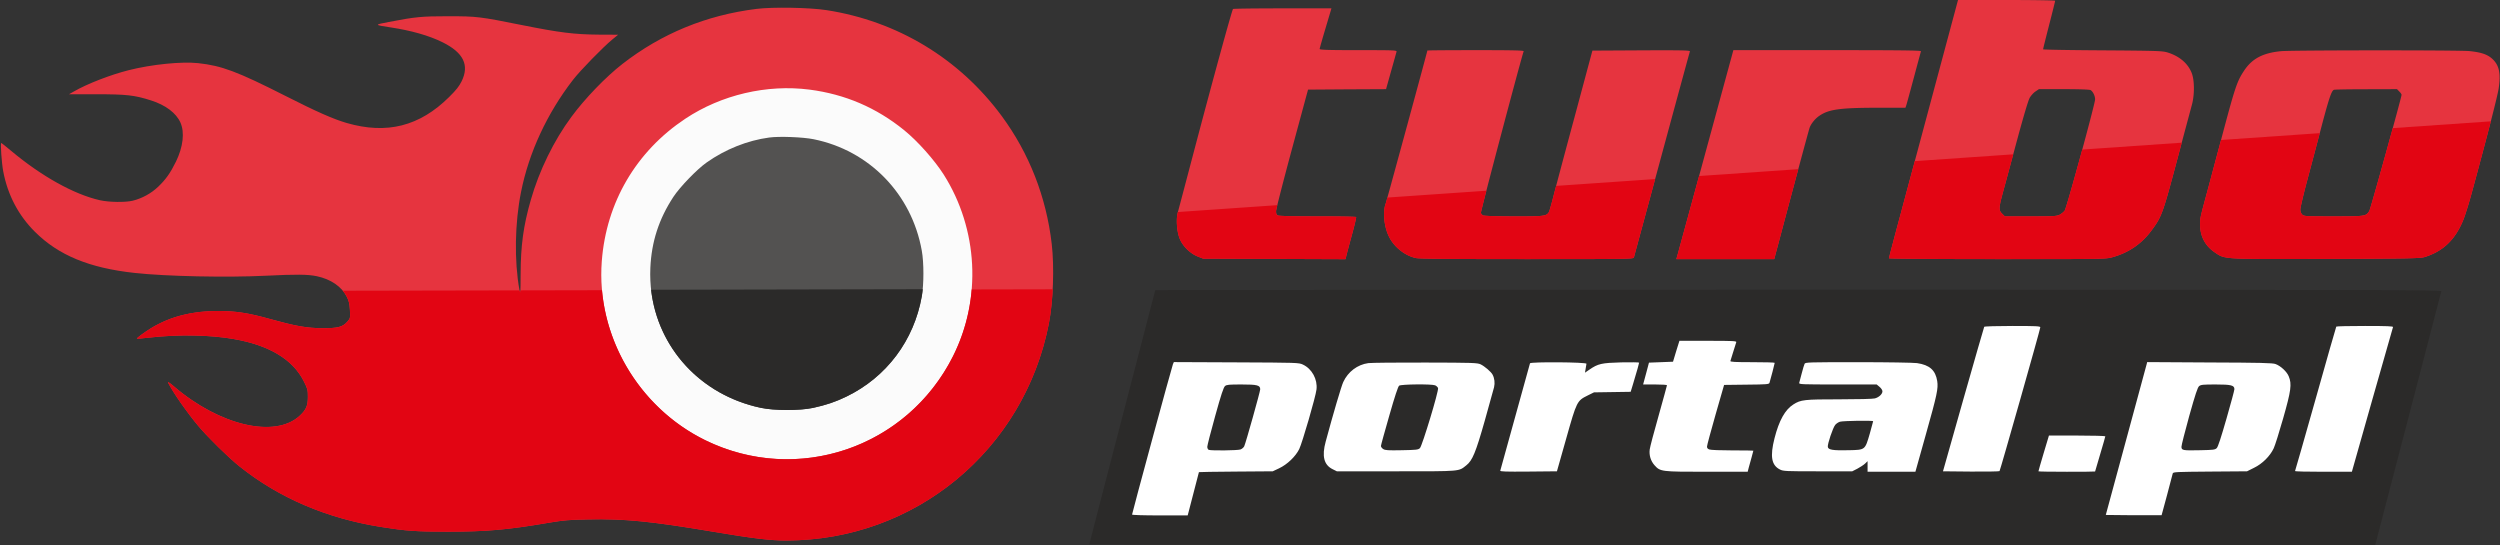 <?xml version="1.0" ?>
<svg xmlns="http://www.w3.org/2000/svg" viewBox="0 0 2692 587" preserveAspectRatio="xMidYMid meet">
	<rect x="0" y="0" width="2692" height="587" fill="#333333" stroke="none"/>
	<path style="fill:#fff;stroke:none;stroke-width:.75px;stroke-linecap:butt;stroke-linejoin:miter;stroke-opacity:1;fill-opacity:1" d="m1201.45 563.93 60.98-235.68 1338.24 1.65-62.63 243.92z" id="path1105"/>
	<ellipse style="opacity:.98;fill:#fff;fill-opacity:1;fill-rule:nonzero;stroke:none;stroke-width:46.301;stroke-miterlimit:4;stroke-dasharray:none;stroke-opacity:1" id="path1103" cx="855.35" cy="289.52" rx="233.2" ry="229.08"/>
	<g transform="matrix(.1 0 0 -.1 0 587)" fill="#000" stroke="none" id="g873">
		<path style="fill:#e6343f;fill-opacity:1;stroke-width:.133" d="m2811.2 0-32.27 120.27c-17.73 66.26-40.13 149.46-49.6 184.93-9.6 35.47-17.33 65.07-17.33 65.6 0 .67 70 1.2 155.6 1.2 154.4 0 155.6 0 165.6-2.8 22.93-6.4 41.47-19.07 55.47-37.87 15.33-20.66 16.26-23.46 38.8-108 9.2-34.53 18-67.2 19.46-72.66 4-14.4 3.87-35.2-.13-45.6-5.47-14.27-18.13-24.8-35.6-30-7.07-2-17.2-2.27-92.8-2.8-46.8-.27-85.07-.94-85.07-1.47 0-.67 3.87-16.27 8.67-34.93 4.8-18.54 8.67-34.27 8.67-34.8 0-.54-31.34-1.07-69.74-1.07h-69.73zm-970 12c-38.67 0-70.67.4-70.93.93-2 3.2-29.34 103.07-55.74 203.07-11.86 45.07-22.4 84.93-23.46 88.67-2.67 9.33-1.6 27.06 2.4 37.33 4 10.8 14.93 21.73 25.86 26.13l8 3.2 102.14.4 102.26.4 2.14-8.4c1.2-4.66 4.8-18 8-29.73s5.46-21.73 5.2-22.4c-.27-.53-25.2-.93-55.2-.93-35.2 0-55.6-.54-57.34-1.34-1.86-1.06-2.53-2.8-2.4-6.4 0-2.66 10.4-43.06 22.94-89.6l22.93-84.66 56-.4 56-.27 7.2-25.73c4-14 7.47-26.67 7.87-28 .53-2.14-2.67-2.27-54.94-2.27-43.46 0-55.46-.4-55.46-1.73 0-.8 3.86-14.4 8.53-30l8.4-28.27h-70.4zm277.6 60c-38.27 0-69.47.27-69.47.53 0 1.34-58.66 216.54-59.86 219.74-4.4 11.73-2.4 33.2 4.66 47.33 7.34 15.2 23.07 27.6 38.94 30.93 4.93 1.07 53.06 1.47 159.6 1.47 144.13 0 152.53-.13 153.2-2.4.26-1.2 18.4-67.87 40.13-148.13 21.73-80.14 39.87-146.67 40.27-147.6.53-1.6-10.27-1.87-69.6-1.6l-70.4.4L2261.2 166c-13.87 51.33-27.6 102.8-30.53 114.4-2.94 11.6-6 22.27-6.67 23.73-3.47 6.27-6.8 6.67-50.8 6.54-23.6 0-42.53-.67-43.87-1.34a7.99 7.99 0 0 1-3.2-3.46c-.66-1.6 58-222.8 61.47-232.27.53-1.2-13.73-1.6-68.8-1.6zm369.87 0-37.87 138.93c-20.8 76.54-39.33 144-40.93 150L2406.8 372h140.53l7.07-26.4c17.2-64.93 42.8-159.87 43.73-162.27 2.14-5.73 7.6-12.53 13.2-16.53 13.74-9.87 30-12.13 86.94-12.13h37.46l1.47-4.4c.67-2.27 5.6-20.14 10.8-39.6a6131.7 6131.7 0 0 1 10-37.07c.4-1.2-26.93-1.6-134.4-1.6h-134.93zm921.43.3c-63.7.03-127.43.43-135.17 1.17-26 2.53-41.46 10.66-52.93 27.86-10.4 15.74-12.8 22.8-33.47 100.67-9.2 34.4-19.06 71.6-22.13 82.67-7.73 28.66-7.6 28.53-7.73 37.46 0 16.8 7.2 30.8 21.06 40.14 15.07 10.26 9.74 9.86 160.94 9.46 118.53-.4 134.13-.8 140.4-2.66 26.66-8.27 44-24.94 55.6-53.34 2.53-6.26 7.86-23.2 11.86-37.86 22.94-84.27 37.07-138.94 38.94-151.2 3.2-21.87.53-33.47-9.6-42.54-7.07-6.26-16.27-9.2-32.8-10.8-7.6-.73-71.27-1.06-134.97-1.03zM2927.33 128h35.74c22 0 36.8.53 38.4 1.33 3.33 1.87 6.53 8.27 6.53 13.34 0 6.26-40.93 156.13-43.73 159.86a24.98 24.98 0 0 1-6.94 5.6c-4.13 2.27-8.13 2.54-41.73 2.54h-37.2l-3.87-3.87c-5.2-5.2-5.06-7.87 2-33.73 3.34-12 12.27-45.47 20.14-74.4 8.66-32 15.46-54.94 17.46-58.27 1.87-3.2 5.47-7.2 8.27-9.07l4.93-3.33zm514.14 0 3.2 3.33c1.86 1.74 3.33 3.87 3.33 4.8 0 3.47-44.4 163.47-46.27 166.67-4.53 7.73-5.6 7.87-51.6 7.87-40.4 0-42.26-.14-44.8-2.67-1.6-1.6-2.66-4.4-2.66-7.2 0-2.53 4.4-21.33 9.86-41.73 5.47-20.4 14.8-55.74 20.8-78.4 10.67-40.27 14.14-50.4 17.6-51.74.94-.4 21.74-.8 46.14-.8l44.4-.13z" transform="matrix(7.5 0 0 -7.5 0 5870)" id="path849"/>
		<path d="M8145 5774c-539-67-1021-265-1442-592-180-140-404-372-549-569-189-254-349-582-438-895-80-278-109-490-110-803-1-207-2-223-13-165-56 311-50 718 18 1055 84 421 279 843 559 1205 78 101 325 354 425 436l61 50-211 1c-260 2-421 22-825 103-455 91-484 95-795 95-287 0-354-7-640-62-157-30-157-31 20-58 225-34 414-88 560-160 226-112 291-246 206-420-27-54-57-93-135-170-318-315-670-404-1101-280-147 43-322 120-663 293-521 264-684 324-938 352-181 19-499-13-749-76-195-49-448-147-591-230l-51-29h296c326 0 410-10 586-66 158-50 272-136 318-239 47-105 29-261-48-420-61-124-110-193-193-272-76-72-174-125-272-149-79-20-258-17-355 5-278 63-628 258-953 530-56 47-105 86-109 86-10 0 5-220 22-307 48-252 163-472 340-648 253-253 586-391 1075-444 335-37 996-51 1415-30 323 16 447 15 545-5 153-32 270-113 325-223 23-46 29-75 33-144 4-85 4-86-27-122-52-59-103-72-271-71-165 1-281 21-563 99-237 66-370 86-562 86-278 0-511-60-715-183-70-43-162-110-156-115 1-2 63 4 137 12 312 35 645 29 901-15 386-66 643-221 761-459 39-78 42-90 42-165 0-96-19-139-88-203-265-245-860-106-1353 315-48 41-71 56-64 41 59-114 205-323 328-469 99-118 329-344 442-433 425-339 937-558 1521-651 269-43 377-51 724-51 413 0 641 20 1090 97 156 26 213 31 424 35 382 8 672-20 1336-132 442-74 615-95 792-95 1385 1 2560 972 2827 2335 47 242 60 607 31 859-59 507-243 975-538 1376-457 620-1125 1023-1889 1141-179 28-579 35-753 13zm572-869c384-50 719-194 1018-436 145-117 327-322 427-479 371-586 410-1338 101-1954-496-989-1679-1390-2669-906-725 356-1174 1132-1114 1927 48 634 370 1183 900 1535 389 258 878 372 1337 313z" id="path851" style="fill:#e6343f;fill-opacity:1"/>
		<path d="M8282 4389c-232-31-471-126-672-268-103-72-288-263-359-371-156-238-236-484-248-766-31-728 460-1350 1187-1505 149-32 420-32 566-1 137 30 240 64 359 122 431 209 727 604 811 1080 23 128 23 364 0 490-108 610-564 1080-1166 1201-113 23-370 33-478 18z" id="path853" style="fill:#535251;fill-opacity:1"/>
		<path d="M12440 2746c0-2-160-617-355-1366S11730 14 11730 9s2777-9 6923-9h6923l354 1357c194 747 356 1366 358 1376 4 16-330 17-6922 17-3809 0-6926-2-6926-4zm9530-401c0-20-431-1538-439-1548-4-4-143-6-308-5l-301 3 219 774c121 425 222 777 225 782s140 9 305 9c256 0 299-2 299-15zm3798 3c-3-7-104-361-224-785l-219-773h-308c-170 0-306 3-304 8 3 4 102 354 222 777 119 424 219 773 222 778 2 4 142 7 310 7 240 0 304-3 301-12zm-7072-163c-3-8-17-54-32-102-15-49-29-94-31-100-4-10 47-13 236-13 133 0 241-3 241-7 0-7-44-177-56-215-5-16-28-18-247-20l-242-3-92-320c-50-176-92-330-92-343-1-15 7-26 25-32 14-6 126-10 250-10 123 0 224-1 224-3 0-1-9-34-19-72-11-39-24-89-31-112l-11-43h-438c-494 0-503 1-565 70-41 46-60 108-52 170 3 25 46 189 96 364 49 176 90 323 90 328 0 4-58 8-129 8h-128l32 118 31 117 129 5 130 5 34 113 35 112h309c270 0 308-2 303-15zm-4666-241c97-45 159-159 146-268-9-79-153-574-186-642-39-79-128-165-217-207l-68-32-397-3c-219-2-398-4-398-6 0-3-20-80-111-428l-10-38h-299c-178 0-300 4-300 9 0 15 429 1594 440 1619l10 23 672-3c658-3 674-3 718-24zm1913 3c42-20 113-80 129-111 21-39 27-90 16-136-6-25-51-187-100-360-97-342-133-429-198-480-86-68-48-65-755-65h-640l-46 23c-93 46-117 140-74 297 80 297 168 596 189 641 51 111 153 188 270 204 33 4 311 7 616 6 507-1 558-3 593-19zm1140 6c-2-6-6-31-9-54l-7-42 48 33c93 64 130 72 343 78 105 2 192 1 192-3 0-8-21-82-66-232l-25-82-197-3-198-3-67-33c-116-58-118-60-232-464l-100-353-307-3c-244-2-307 0-303 10 2 7 74 267 160 578s158 571 160 578c6 17 611 13 608-5zm3560 7c135-20 198-76 217-193 12-81-1-144-122-574l-113-403h-515v114l-27-26c-16-15-53-39-83-55l-55-28h-370c-342 0-373 1-408 19-92 46-109 141-59 337 49 192 114 308 203 364 80 51 116 55 493 55 199 0 366 4 385 10 44 12 81 47 81 76 0 13-13 33-31 48l-31 26h-419c-396 0-420 1-415 18 2 9 15 55 27 102s26 93 31 103c8 16 46 17 576 17 318 0 597-5 635-10zm3860-10c55-20 122-82 142-132 35-84 25-155-60-453-42-148-88-294-102-323-39-83-122-166-211-209l-76-38-397-3c-365-3-398-4-403-20-3-9-31-114-61-232-31-118-58-216-59-218-2-1-138-1-302 0l-299 3 217 800c119 440 220 810 223 823l6 23 672-4c545-2 679-5 710-17zm-1833-778c0-5-25-91-55-192s-55-185-55-187-137-3-305-3-305 2-305 5c0 4 25 91 56 195l57 190h303c167 0 304-4 304-8z" id="path863" style="fill:#2b2a29;fill-opacity:1"/>
		<path d="M13191 1713c-16-14-42-92-106-323-47-168-85-317-85-331 0-15 7-29 16-33 27-10 309-7 341 4 17 6 35 22 41 35 17 37 172 589 172 613 0 44-32 52-201 52-135 0-160-2-178-17z" id="path865" style="fill:#2b2a29;fill-opacity:1"/>
		<path d="M15066 1717c-12-9-47-115-106-322-49-171-90-318-90-327 0-10 11-25 24-33 21-14 53-16 200-13 160 3 177 5 196 23 25 26 204 617 195 646-4 11-18 24-32 30-39 15-366 12-387-4z" id="path867" style="fill:#2b2a29;fill-opacity:1"/>
		<path d="M19813 1329c-17-5-41-21-52-35-25-32-84-206-79-236 4-32 55-40 225-36 179 4 175 1 227 179 20 70 36 129 36 133 0 10-321 5-357-5z" id="path869" style="fill:#2b2a29;fill-opacity:1"/>
		<path d="M23680 1712c-16-13-40-85-106-320-46-167-84-316-84-332 0-40 14-42 203-38 142 3 158 5 177 23 14 14 47 116 105 318 47 163 85 305 85 316 0 42-34 51-201 51-135 0-160-2-179-18z" id="path871" style="fill:#2b2a29;fill-opacity:1"/>
	</g>
	<path style="fill:#e20513;fill-opacity:1;stroke-width:.1" d="m2682.13 130.65-105.59 7.3c-9.96 36.4-24.33 87.59-25.24 89.15-3.4 5.8-4.2 5.9-38.7 5.9-30.3 0-31.7-.1-33.6-2-1.2-1.2-2-3.3-2-5.4 0-1.9 3.3-16 7.4-31.3 3.56-13.3 9.12-34.3 13.52-50.93l-106.31 7.35-.2.78c-6.9 25.8-14.31 53.7-16.61 62-5.8 21.5-5.7 21.4-5.8 28.1 0 12.6 5.4 23.1 15.8 30.1 11.3 7.7 7.3 7.4 120.7 7.1 88.9-.3 100.6-.6 105.3-2 20-6.2 33-18.7 41.7-40 1.9-4.7 5.9-17.4 8.9-28.4a6169.91 6169.91 0 0 0 20.73-77.75zm-332.82 22.99-107.13 7.4c-8.46 31.15-17.85 64.35-18.98 65.86-1 1.3-3.3 3.2-5.2 4.2-3.1 1.7-6.1 1.9-31.3 1.9h-27.9l-2.9-2.9c-3.9-3.9-3.8-5.9 1.5-25.3 1.84-6.63 6.06-22.3 10.46-38.63l-106 7.33c-6.03 22.44-11.62 43.26-14.86 55.4-7.2 26.6-13 48.8-13 49.2 0 .5 52.5.9 116.7.9 115.8 0 116.7 0 124.2-2.1 17.2-4.8 31.1-14.3 41.6-28.4 11.5-15.5 12.2-17.6 29.1-81l3.7-13.86zm-412.91 28.52-106.84 7.38c-11.78 43.23-21.19 77.52-22.16 81.16l-2.3 8.3h105.4l5.3-19.8c6.33-23.92 14.16-53.15 20.6-77.04zm-154.14 10.65-106.62 7.36c-1.16 4.4-2.16 8.24-2.64 10.13-2.2 8.7-4.5 16.7-5 17.8-2.6 4.7-5.1 5-38.1 4.9-17.7 0-31.9-.5-32.9-1s-2-1.7-2.4-2.6c-.12-.28 2.27-9.82 5.94-24.04l-106.6 7.36a291.45 291.45 0 0 1-1.84 6.48c-3.3 8.8-1.8 24.9 3.5 35.5 5.5 11.4 17.3 20.7 29.2 23.2 3.7.8 39.8 1.1 119.7 1.1 108.1 0 114.4-.1 114.9-1.8.17-.75 10.39-38.38 22.86-84.4zm-406.83 28.1-107.08 7.4-.05.19c-2 7-1.2 20.3 1.8 28 3 8.1 11.2 16.3 19.4 19.6l6 2.4 76.6.3 76.7.3 1.6-6.3c.9-3.5 3.6-13.5 6-22.3s4.1-16.3 3.9-16.8c-.2-.4-18.9-.7-41.4-.7-26.4 0-41.7-.4-43-1-1.4-.8-1.9-2.1-1.8-4.8 0-.5.48-2.73 1.33-6.29z" id="path849-5"/>
	<g id="g1101" transform="translate(-206.3 -795.29)">
		<path id="path851-4" transform="scale(.75)" d="m1786.47 1475.72-116.31.24a261.48 261.48 0 0 1-26.7 95.62c-66.13 131.87-223.86 185.34-355.86 120.8-83.95-41.22-140.13-124.67-148.23-215.34l-117.14.24c-.2 4.06-.57 3.44-1.25 0l-253.73.51a46.16 46.16 0 0 1 5.81 8.86c3.07 6.13 3.87 10 4.4 19.2.54 11.33.54 11.46-3.6 16.26-6.93 7.87-13.73 9.6-36.13 9.47-22-.13-37.47-2.8-75.07-13.2-31.6-8.8-49.33-11.47-74.93-11.47-37.07 0-68.13 8-95.33 24.4-9.34 5.74-21.6 14.67-20.8 15.34.13.27 8.4-.54 18.26-1.6 41.6-4.67 86-3.87 120.14 2 51.46 8.8 85.73 29.46 101.46 61.2 5.2 10.4 5.6 12 5.6 22 0 12.8-2.53 18.53-11.73 27.06-35.33 32.67-114.67 14.14-180.4-42-6.4-5.46-9.47-7.46-8.53-5.46 7.86 15.2 27.33 43.06 43.73 62.53 13.2 15.73 43.87 45.87 58.93 57.73 56.67 45.2 124.94 74.4 202.8 86.8 35.87 5.74 50.27 6.8 96.54 6.8 55.06 0 85.46-2.66 145.33-12.93 20.8-3.47 28.4-4.13 56.53-4.67 50.94-1.06 89.6 2.67 178.14 17.6 58.93 9.87 82 12.67 105.6 12.67 184.66-.13 341.33-129.6 376.93-311.33 2.75-14.17 4.63-31.5 5.54-49.33z" style="fill:#e20513;fill-opacity:1;stroke-width:.133"/>
		<path id="path853-4" transform="scale(.75)" d="m1599.85 1475.6-389.97.8c9.44 83.21 70.83 151.04 157.18 169.45 19.87 4.27 56 4.27 75.47.13 18.27-4 32-8.53 47.87-16.26 57.46-27.87 96.93-80.53 108.13-144 .53-2.98.97-6.42 1.32-10.12z" style="fill:#2b2a29;fill-opacity:1;stroke-width:.133"/>
	</g>
</svg>